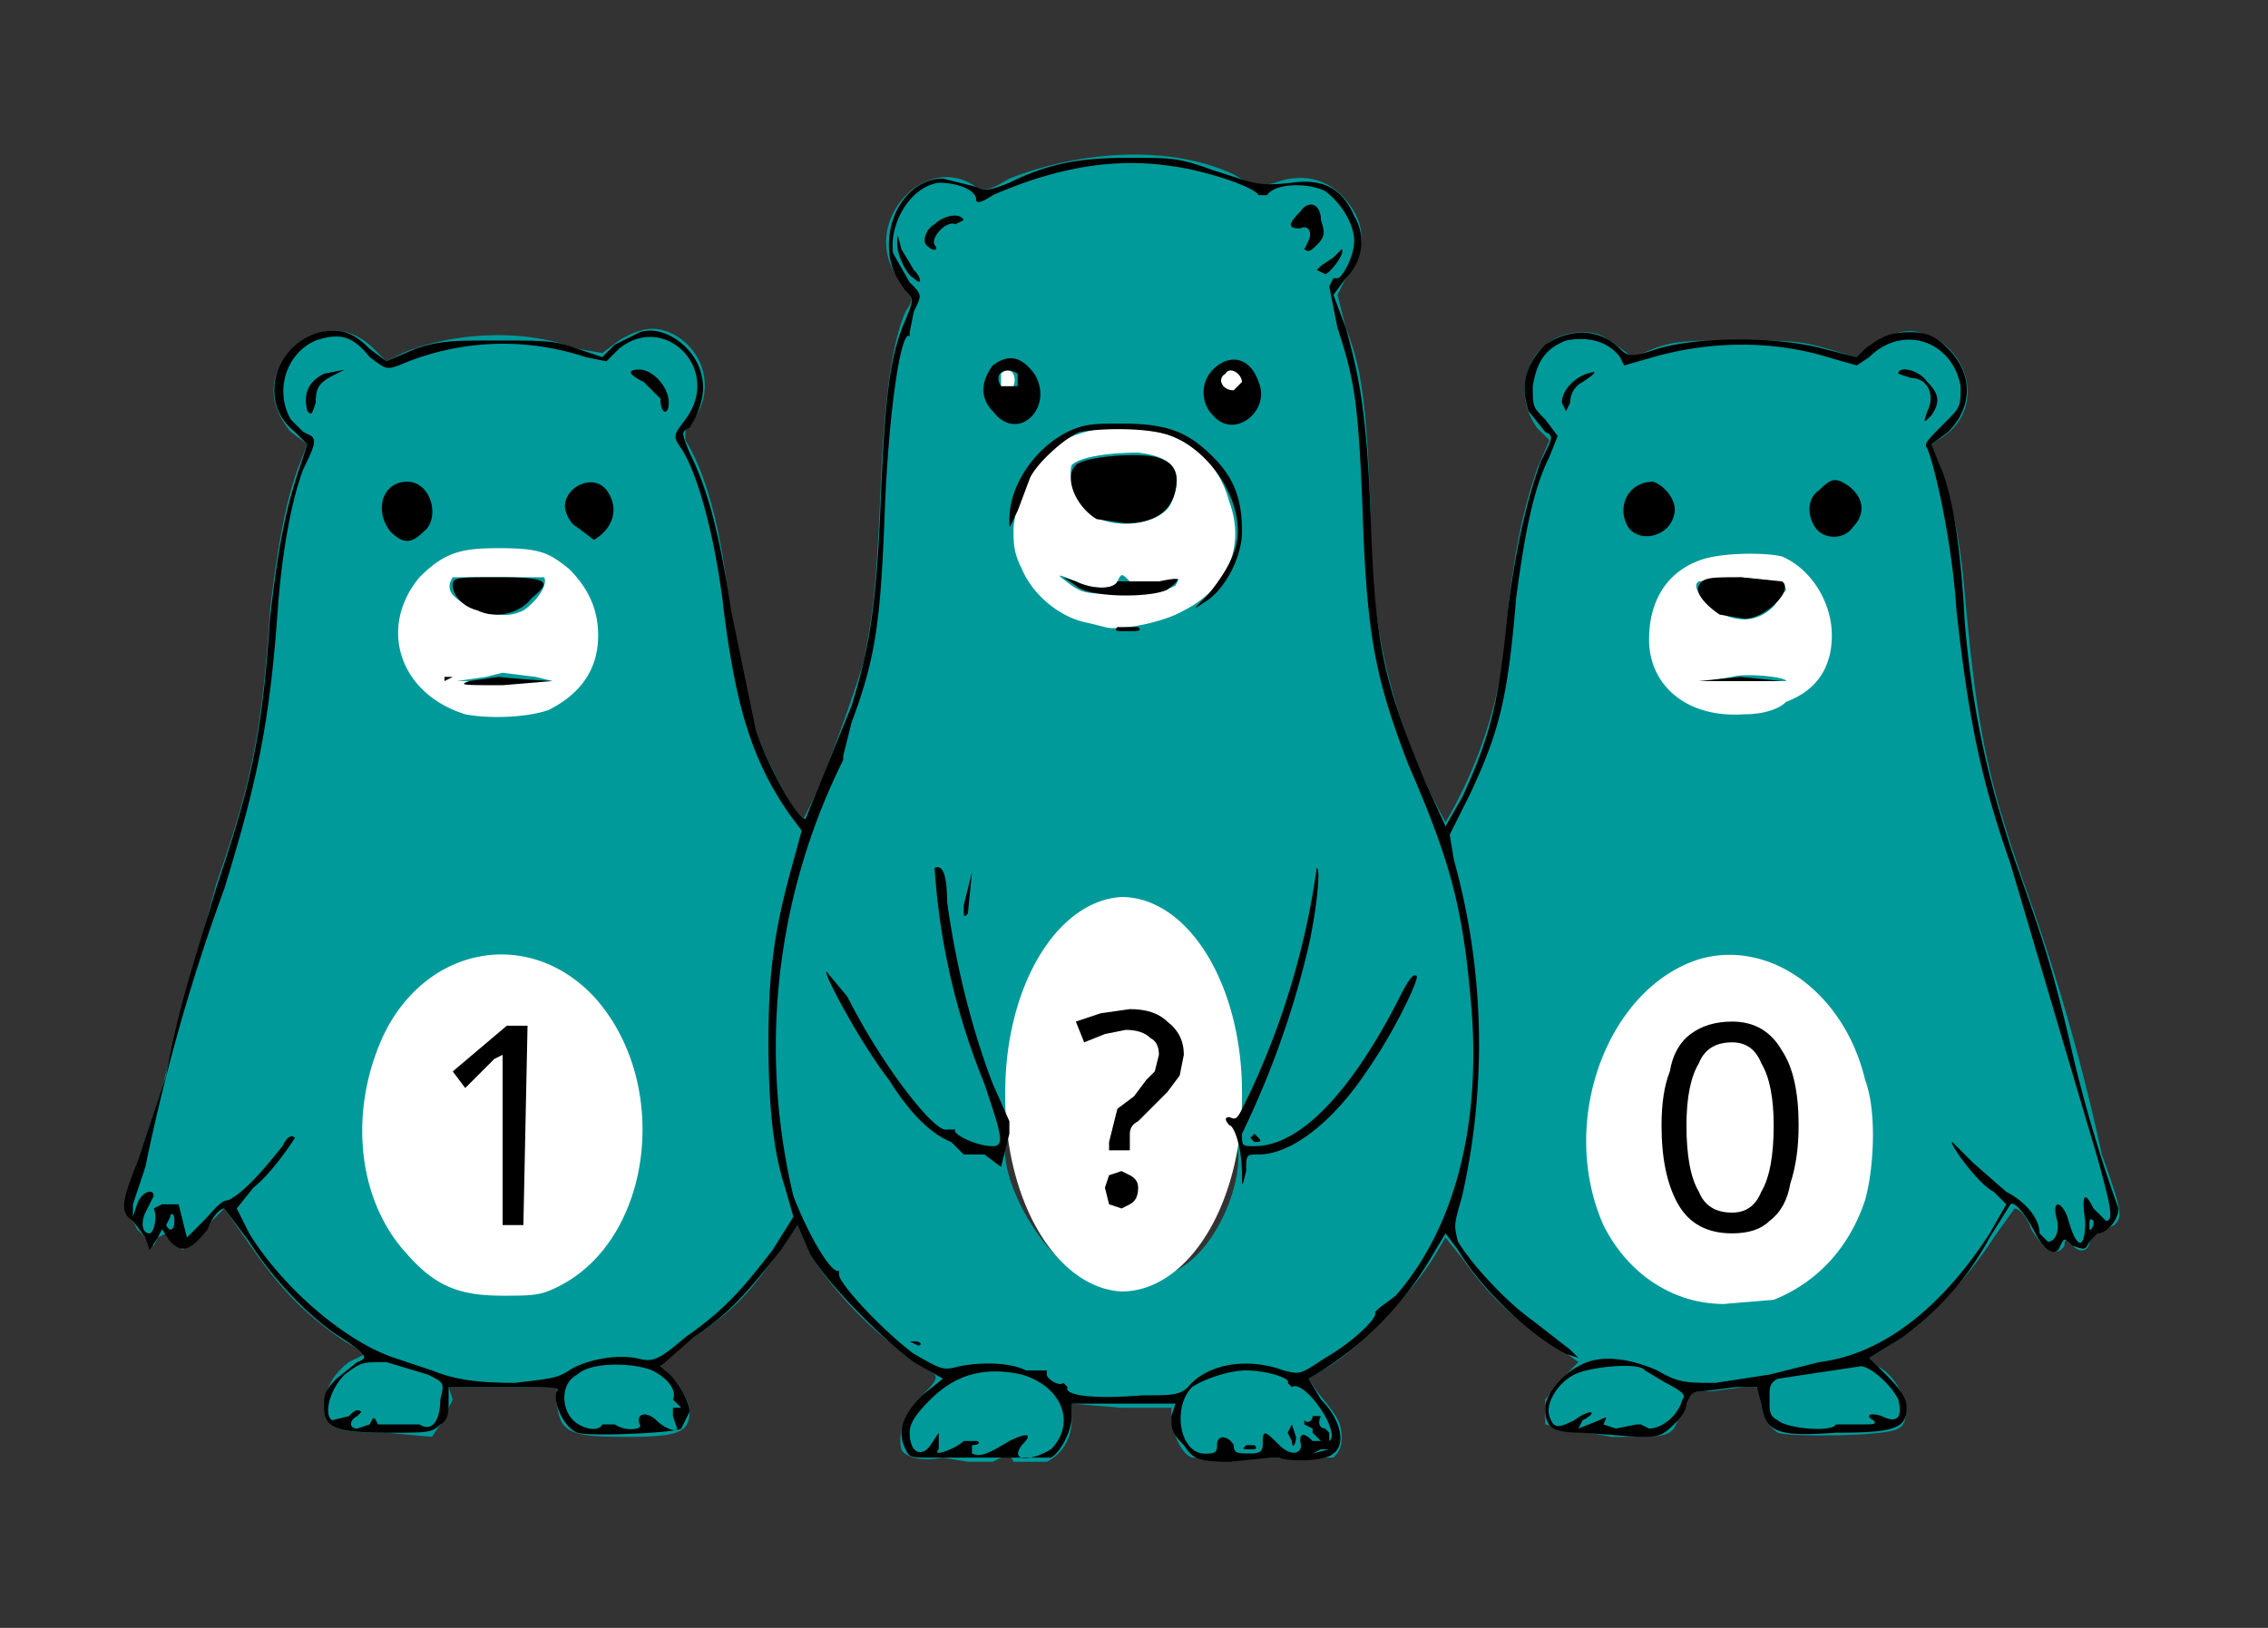 <svg viewBox="0 0 546 392"><rect x="0" y="0" width="546" height="392" fill="#333333" stroke="none"/><path d="M452 153a33 28 0 0 1-34 28 33 28 0 0 1-33-28 33 28 0 0 1 33-29 33 28 0 0 1 34 29zm-135-28a48 52 0 0 1-48 52 48 52 0 0 1-47-52 48 52 0 0 1 47-52 48 52 0 0 1 48 52zm-164 29a33 25 0 0 1-33 26 33 25 0 0 1-33-26 33 25 0 0 1 33-25 33 25 0 0 1 33 25zm307 117a43 50 0 0 1-44 50 43 50 0 0 1-43-50 43 50 0 0 1 43-50 43 50 0 0 1 44 50zm-296 0a43 50 0 0 1-43 50 43 50 0 0 1-43-50 43 50 0 0 1 43-50 43 50 0 0 1 43 50Z" fill="#fff"/><path d="m233 352-6-1c-5 1-9 0-10-2-1-4 1-9 5-13 2-2 4-4 3-5l-7-5c-9-6-18-16-23-24l-3-7-5 7c-7 10-11 14-20 20-9 7-9 7-6 9 2 2 5 6 5 9 0 5-3 6-15 6-14 0-16-1-17-8v-4h-26l1 3-3 6-2 3-11-1c-12 0-15-1-15-6 0-4 2-8 6-11l4-2-5-3c-9-6-15-12-22-22l-7-10-5 5-5 5-4-4-2 1-1 2-4-4-3-6 3-10 6-18 13-49c8-23 11-35 13-66 2-17 4-27 7-35l2-5-4-3c-5-6-6-13 0-19 6-7 14-7 20-1l3 3 4-2c12-5 29-6 42-1l6 1 4-3c5-3 9-4 14-1 8 5 9 16 2 22v3c5 8 9 22 11 44l4 20c1 6 8 20 12 26l1 2 1-2c4-7 12-30 14-37 2-11 3-16 4-42 1-23 3-35 6-42 2-3 2-3-1-7-11-13 5-32 18-23 2 1 3 1 8-2 18-7 39-8 54-1 5 3 6 3 10 2 8-3 15 0 19 7 3 5 2 11-2 16l-2 4 2 8c4 10 5 19 6 45a146 146 0 0 0 18 74 110 110 0 0 0 15-51c2-17 4-25 7-34l3-7-3-3c-7-10-1-23 11-23 4 0 5 1 8 3l4 3 5-2c5-2 9-2 20-2 13 0 15 0 22 2l7 2 3-2c3-3 8-5 12-4 12 3 16 18 6 25l-3 2 2 5c3 10 5 18 6 31 3 32 5 43 14 69a509 509 0 0 1 19 66c5 14 5 15 3 17l-4 2-2 2c0 2-2 3-4 1-1-2-2-2-2 0-2 3-5 1-8-4-1-3-3-5-4-5l-5 7a91 91 0 0 1-30 29l2 2c6 3 9 13 5 15-3 2-27 2-29 1-3-2-4-5-4-8s0-3-4-3l-8 1c-5 0-5 0-6 3l-3 6c-2 2-3 2-15 2a815 815 0 0 1-16-3v-6l5-6 3-3-7-5c-10-6-16-13-21-20l-4-5-3 5c-5 8-17 21-25 26l-5 3 2 3c4 5 6 7 6 11 0 3-1 4-2 5h-34c-3-1-5-7-5-10v-2h-12l-12-1v4c0 4-2 8-6 10h-8c-1-2-1-2-5 0h-6zm194-39c10-4 18-12 22-24 2-7 3-21 0-29-5-21-23-34-40-29-22 7-34 39-23 64 6 12 17 19 29 19l12-1zm-293-3c23-11 28-49 9-70-16-17-41-12-51 10-8 18-6 39 6 52 7 8 13 10 23 10 7 0 9 0 13-2zm149-4c10-5 16-21 15-29s-1-7-2-7v-6l1-2-1-9v-7c0-2-2 4-3-5 0-8-6-20-23-20s-23 15-24 21l-3 15v-9 11l-1 17c-1 9 10 30 23 33 6 1 11 0 18-3zM132 171c8-4 12-10 12-18 0-7-3-12-7-16-5-4-7-5-17-5-9 0-13 1-19 7-10 12-5 28 11 33 5 1 14 1 20-1zm-25-7h3l7-1 4-1 8 1 4 1h-26zm6-18c-4-2-6-4-4-7h22c1 2-2 6-5 8-4 2-8 1-13-1zm317 23c8-3 11-9 11-16 0-8-5-16-12-19-4-1-15-1-20 1-8 3-12 10-12 19 0 11 9 19 23 18 4 0 8-1 10-3zm-22-5h3l6-1c3-1 13 0 13 1h-22zm5-17c-3-2-6-6-4-7l10-1c10 1 10 1 11 3l-3 4c-4 4-9 4-14 1zm-128 0c10-5 15-15 11-26-3-11-11-17-23-18-17-1-27 7-29 24 0 4 0 6 2 10 3 7 10 12 16 13l4 1c3 1 14-1 19-4zm-27-6c-4-3-4-3 1-1 4 2 10 2 10 0 1-2 1-2 3 0h10c2-1 2-1 1 1-2 1-4 2-12 2-9 0-10 0-13-2zm5-17c-4-3-6-9-5-12 2-2 9-3 16-3 9 1 11 5 8 12-2 5-13 7-19 3zm-19-31c1-3-1-5-3-3v3c1 2 3 1 3 0zm55-1c0-2-3-4-4-2-2 1-1 4 2 4l2-2z" fill="#009a9a"/><path d="M299 263a29 47 0 0 1-29 48 29 47 0 0 1-28-48 29 47 0 0 1 28-47 29 47 0 0 1 29 47z" fill="#fff"/><path d="M232 351h-7c-6 0-6 0-7-2-2-4-1-8 4-13l5-4-7-4c-8-6-20-18-25-26l-3-7-4 6c-8 10-12 15-21 21l-8 7 1 1c2 1 6 7 6 10l-2 4c-1 1-22 2-25 1s-6-7-5-10c1-1-1-1-12-1h-14v3c0 3 0 5-2 6-2 2-3 2-12 2-13 0-16-1-16-6 0-3 0-4 3-7l5-4c3-1 2-2-4-6-8-5-17-15-22-23l-6-8c-1 0-3 2-4 5-4 5-6 6-9 3l-2-3-1 2-2 3-1-3-3-4c-3-2-3-4 1-14l7-21c3-17 7-28 12-45 8-24 11-35 13-65 2-18 4-27 7-36l2-6-3-3c-9-7-5-21 6-24 5-1 8 0 12 4l4 3 7-3c6-2 9-2 20-2s14 0 19 2l6 2 3-3 6-3c6-2 14 4 15 11 1 4-1 9-3 12-2 1-2 1 0 6 4 8 7 18 10 38l6 29c3 9 11 23 12 21l11-27c4-13 6-23 7-49 1-24 2-35 6-44 2-5 2-5 0-7-3-4-4-7-4-11 0-9 6-16 13-16l8 2c2 1 3 1 8-1 10-5 18-6 29-6 10 0 12 0 20 3 10 3 10 4 19 3 7-1 12 1 15 8 3 5 2 11-2 15l-3 4 3 8c3 11 5 19 6 46 1 30 3 39 13 63l5 11 4-7c7-15 9-24 11-45 2-16 5-28 8-36 3-6 3-6 1-7l-4-5c-2-6-1-11 4-16 6-4 13-4 18 1 2 2 3 2 9 0 10-3 29-3 40 0l8 2 2-2c4-3 6-4 11-4 4 0 6 1 9 4 6 6 6 14 0 20l-4 3 2 5c3 7 5 19 6 38 2 23 6 39 12 57 6 17 9 25 14 47a342 342 0 0 0 11 37c0 3-3 6-5 6l-2 2c-1 2-1 2-4 1-2-2-2-2-3 0-1 3-4 1-6-3s-5-8-6-7l-5 8c-6 11-13 18-21 24l-8 5 4 4c4 4 5 6 5 8 0 5-3 6-17 6-14 1-17 0-18-7l-1-4h-5l-8 1c-3 0-3 1-4 3 0 2-2 4-3 5-3 3-4 3-9 3l-13-1c-7 0-9-1-9-6 0-3 4-8 8-10 5-3 12-2 19 1 5 3 7 3 14 3l13-2 12-3c16-2 30-14 41-31l4-7-3-3c-4-2-11-12-10-12l5 5 8 7c4 2 8 6 8 10l2 2c2 0 3-3 2-6-1-5 2-3 3 1 2 7 4 7 4 0-1-7 0-7 2-3l3 3c2 0 1-4-2-15l-8-27-13-44c-7-20-10-34-13-61-1-16-5-34-7-39-1-1 0-2 4-6s4-4 4-9c-2-11-14-15-22-7l-3 2-7-2c-13-4-28-4-42 0l-7 2-1-2c-3-4-8-5-13-4-5 2-7 5-8 11 0 5 0 5 3 8l3 4-2 5c-4 8-6 19-8 34-2 24-4 32-11 47l-5 10 1 6a166 166 0 0 1 2 81c-2 7-2 7-1 11 3 5 11 14 18 19l9 7 2 2-3-1c-8-4-20-15-26-25l-3-4-3 5a81 81 0 0 1-30 30l3 5c5 5 6 11 3 13-2 2-11 2-13 1h-2l-10 1c-8 0-9-1-11-4-3-3-3-4-3-7l1-3h-25v3c0 4-3 9-5 10h-21zm11-4c4-2 6-2 3 1-3 4 2 4 7 1 6-6 3-15-7-18-9-2-16 0-22 6-4 4-5 6-5 8 0 5 3 6 5 3l2-3v4c-2 2 4 0 6-2h3c1 0 1 1-1 1v2c2 1 4 0 9-3zm50 1c0-3 3-2 4 0 0 2 1 2 4 2s3-1 3-3c0-3 1-2 4 1s6 2 5-1c0-2 1-2 3 0h2l-1-1-1-1v-1l-2-1v-1c1 1 2 0 2-1h2c-1 2 0 3 1 3l1 1v2c3-2-6-15-9-13l-1-1c1-1-5-3-10-3-4 0-10 2-13 4-5 5-3 17 4 16 2 0 2-1 2-2zm7 0h2c1 1 0 1-1 1-2 0-2 0-1-1zm11-1-1-2 1-2 1 3c0 2-1 3-1 1zm9 2h-2l-2 1 4-1zm-231-6c1-2 1-2 2 0h10c3 2 5-1 5-6 1-4 1-4-3-6l-10-3c-6 0-6 0-10 3-4 4-5 10-3 11l4-1c1-1 2-2 3-1l-1 1c-2 1-2 3 0 3l3-1zm56 0h3c3 2 7 1 6 0-1-3 2-3 4-1s5 3 5 2l-1-3v-2h2l-1-1-1-1c1-2-1-5-5-7-5-2-15-2-18 1-4 2-4 8-1 11 2 2 6 3 7 1zm240-1c2-1 2-1 1 1l3 1 5-1h1l2 1c3 0 7-3 8-7 1-1 0-2-4-4l-5-3c-1-2-13-1-17 1s-7 7-6 10 2 3 6 1c4-3 6-2 2 0l-1 2 5-2zm57 1h6c3 0 4 0 3-1-2-1-1-2 2-1 4 2 5 0 4-4-2-4-7-8-9-8l-20 3c-2 1-2 2-2 5s0 4 2 5c2 2 13 3 14 1zm-156-9c5-6 15-7 23-4 4 1 4 1 10-3 7-4 13-10 12-11l1-1 4-3c14-16 21-41 18-72-2-22-5-33-15-56-8-21-10-31-11-62-1-25-2-31-6-43l-2-10 1-2h1c1 0 4-5 4-9s-3-9-7-12c-4-2-12-2-14 1h-2c-1-2-13-6-21-7-13-2-27 0-43 7-3 2-4 2-4 1 0-2-4-4-9-4-7 1-12 10-11 17l4 7c3 3 3 3 1 7l-1 5v1c-2-2-5 17-6 42-1 26-2 35-8 51l-2 8v1a155 155 0 0 0-12 105c3 8 9 19 11 18v1c0 2 10 13 18 19 7 4 7 4 11 3 5-1 12-1 16 1h5v1c0 1 3 3 4 2l1 1c-1 2 6 3 18 2 7 0 9 0 11-2zm-67-11h1c2 0 2 1 1 1l-2-1zm80-40c0-7-2-12-3-12 0 0-2-2 0-2 2 1 2 0 5-6a190 190 0 0 0 16-54c1 0 0 10-2 19a217 217 0 0 1-16 45c0 3 0 3 3 3 11 0 23-13 34-34 2-4 4-8 5-7 1 0-5 13-12 23-8 12-18 20-26 20-3 0-3 0-3 4-1 4-1 4-1 1zm-58-2-4-3h-5l-1-1-2-2c-5-2-10-7-15-15-7-9-16-26-15-26l5 6c8 16 21 33 24 32h2c-1 1 5 4 9 4 3 0 2-3-2-15a165 165 0 0 1-12-52c2-1 3 2 3 8 2 15 6 31 11 44l4 9v3l-1 4-1 4zm60-7 1-1 1 1c1 1 0 1-1 1l-1-1zm-69-56 2-8-1 10c-1 1-1 1-1-2zm37-67h5c1 1 0 1-3 1-2 0-3 0-2-1zm22-8c4-5 7-10 7-15 0-10-8-20-16-23-5-2-16-2-22-1-3 1-10 7-12 11l-3 8c-2 4-2 5-2 2 0-8 6-17 14-21 4-2 7-2 13-2 11 0 16 2 22 8 5 5 7 10 7 18 0 6-4 14-9 17-3 2-3 2 1-2zm-32-2-3-2 3 1c4 2 9 2 10 0h10c5-1 6-1 2 2-4 2-19 2-22-1zm-16-9v-1 2-1zm21-7c-5-3-8-10-5-13 2-2 14-3 19-2 4 1 6 3 5 8s-5 8-12 8l-7-1zm-25-26c-3-3-3-7 0-11 4-3 7-2 10 2 5 8-4 17-10 9zm6-6v-3c-3-2-6 0-4 3h4zm47 7c-3-3-3-8 0-11 4-4 9-3 11 3 3 7-6 14-11 8zm7-8c0-2-3-4-4-2-2 1-1 4 2 4l2-2zm-79-25c-2-1-4-6-4-8 0-3 0-3 1 1l3 5c2 2 2 4 0 2zm97-2 1-1 3-2 2-2c1 1-3 6-4 6l-2-1zm-3-5 1-2c1-2 0-4-2-3-3 0-3-1 0-4 2-3 5-2 5 2 1 3 1 4-1 6-1 1-2 2-3 1zm-91-1c-1-1 0-4 2-5 2-2 6-3 7-1l-2 1c-2-1-6 3-5 5 1 1 0 2-2 0zm-86 271c3-2 10-4 16-3 4 1 5 1 12-5 10-7 14-12 21-21l5-8-2-7c-3-9-4-21-4-35 0-15 1-25 5-40l3-11-3-4c-9-13-13-26-16-51-2-16-6-31-10-37-2-3-2-3 1-7 9-12-5-26-16-17l-3 3-5-1a63 63 0 0 0-45 2c-3 1-3 1-7-2-4-5-7-6-13-4-7 3-10 12-6 19l3 3 2 1c1 1 1 2-2 8-3 8-5 20-6 32-2 29-5 43-13 69a469 469 0 0 0-19 67l-3 9v3l1-3c1-3 4-4 4-2l-2 4c-1 2-1 5 1 5 1 0 2-4 1-6l2-1h4l1 4 1 4 4-4c2-2 4-5 6-5 4-2 9-8 13-13 1-2 2-3 3-2 0 0-5 8-10 12l-4 5 3 6c8 13 23 26 35 30l9 3c5 2 10 3 20 3 8-1 10-1 13-3zm-24-166 7-1a280 280 0 0 0 13 1l-12 1c-9 0-11 0-8-1zm-6-1h2l-2 1v-1zm8-16c-4-1-6-4-6-6s1-2 11-2c12 0 13 1 8 5-3 4-9 5-13 3zm-21-19c-4-5-2-12 4-12s8 9 4 12c-3 3-5 3-8 0zm45-1c-2-1-3-4-3-5 0-5 7-8 10-4s2 9-3 12l-4-3zM74 99c-1-4 0-7 4-9l5-1-2 1c-4 2-5 3-5 7-1 3-1 3-2 2zm85-3-4-4c-4-2-4-3-1-3s7 4 7 8c0 3-2 3-2-1zM42 294c0-2-1-2-1-1l-1 2c1 2 2 1 2-1zm462 1v-1c-1-1-1 0-1 1s0 2 1 0zm-95-131 10-1 10 1h-20zm5-16c-3-2-6-5-5-7s3-2 10-2l10 1c3 2-4 9-9 9l-6-1zm-22-21c-3-5 0-11 6-11 3 1 6 5 5 8-1 5-8 7-11 3zm45 0c-2-3-2-7 1-9 3-3 4-3 7-1 4 3 4 7 1 10-2 3-7 3-9 0zm27-28c2-4 0-8-4-8l-3-1c0-2 5-1 7 2 3 3 3 5 1 8-2 2-2 2-1-1zm-88-2c0-3 3-6 6-7s2 0-1 2c-2 1-3 3-3 5l-1 2-1-2z"/><path d="M126 295h-5v-41l-2 1-2 2-5 5-3-4 13-11h5z" aria-label="1" font-size="67.1"/><path d="M433 271q0 8-2 14-1 6-5 9-3 3-9 3-9 0-13-7t-4-19q0-8 2-13 1-6 5-9t10-3q8 0 12 7 4 6 4 18zm-27 0q0 11 3 16 2 5 8 5 5 0 7-5 3-5 3-16 0-10-3-15-2-5-7-5-6 0-8 5-3 5-3 15z" aria-label="0" font-size="69.3"/><path d="m267 275 1-4 1-4 4-3 3-4 2-2 1-4q0-3-2-4-2-2-6-2l-5 1-5 2-2-5 6-2 7-1q6 0 9 3 4 3 4 8l-1 5-3 4-4 4-3 3q-2 1-2 3v4h-5zm-1 11 1-3 3-1 2 1q2 1 2 3 0 3-2 4l-2 1-3-1-1-4z" aria-label="?" font-size="64.9"/></svg>
